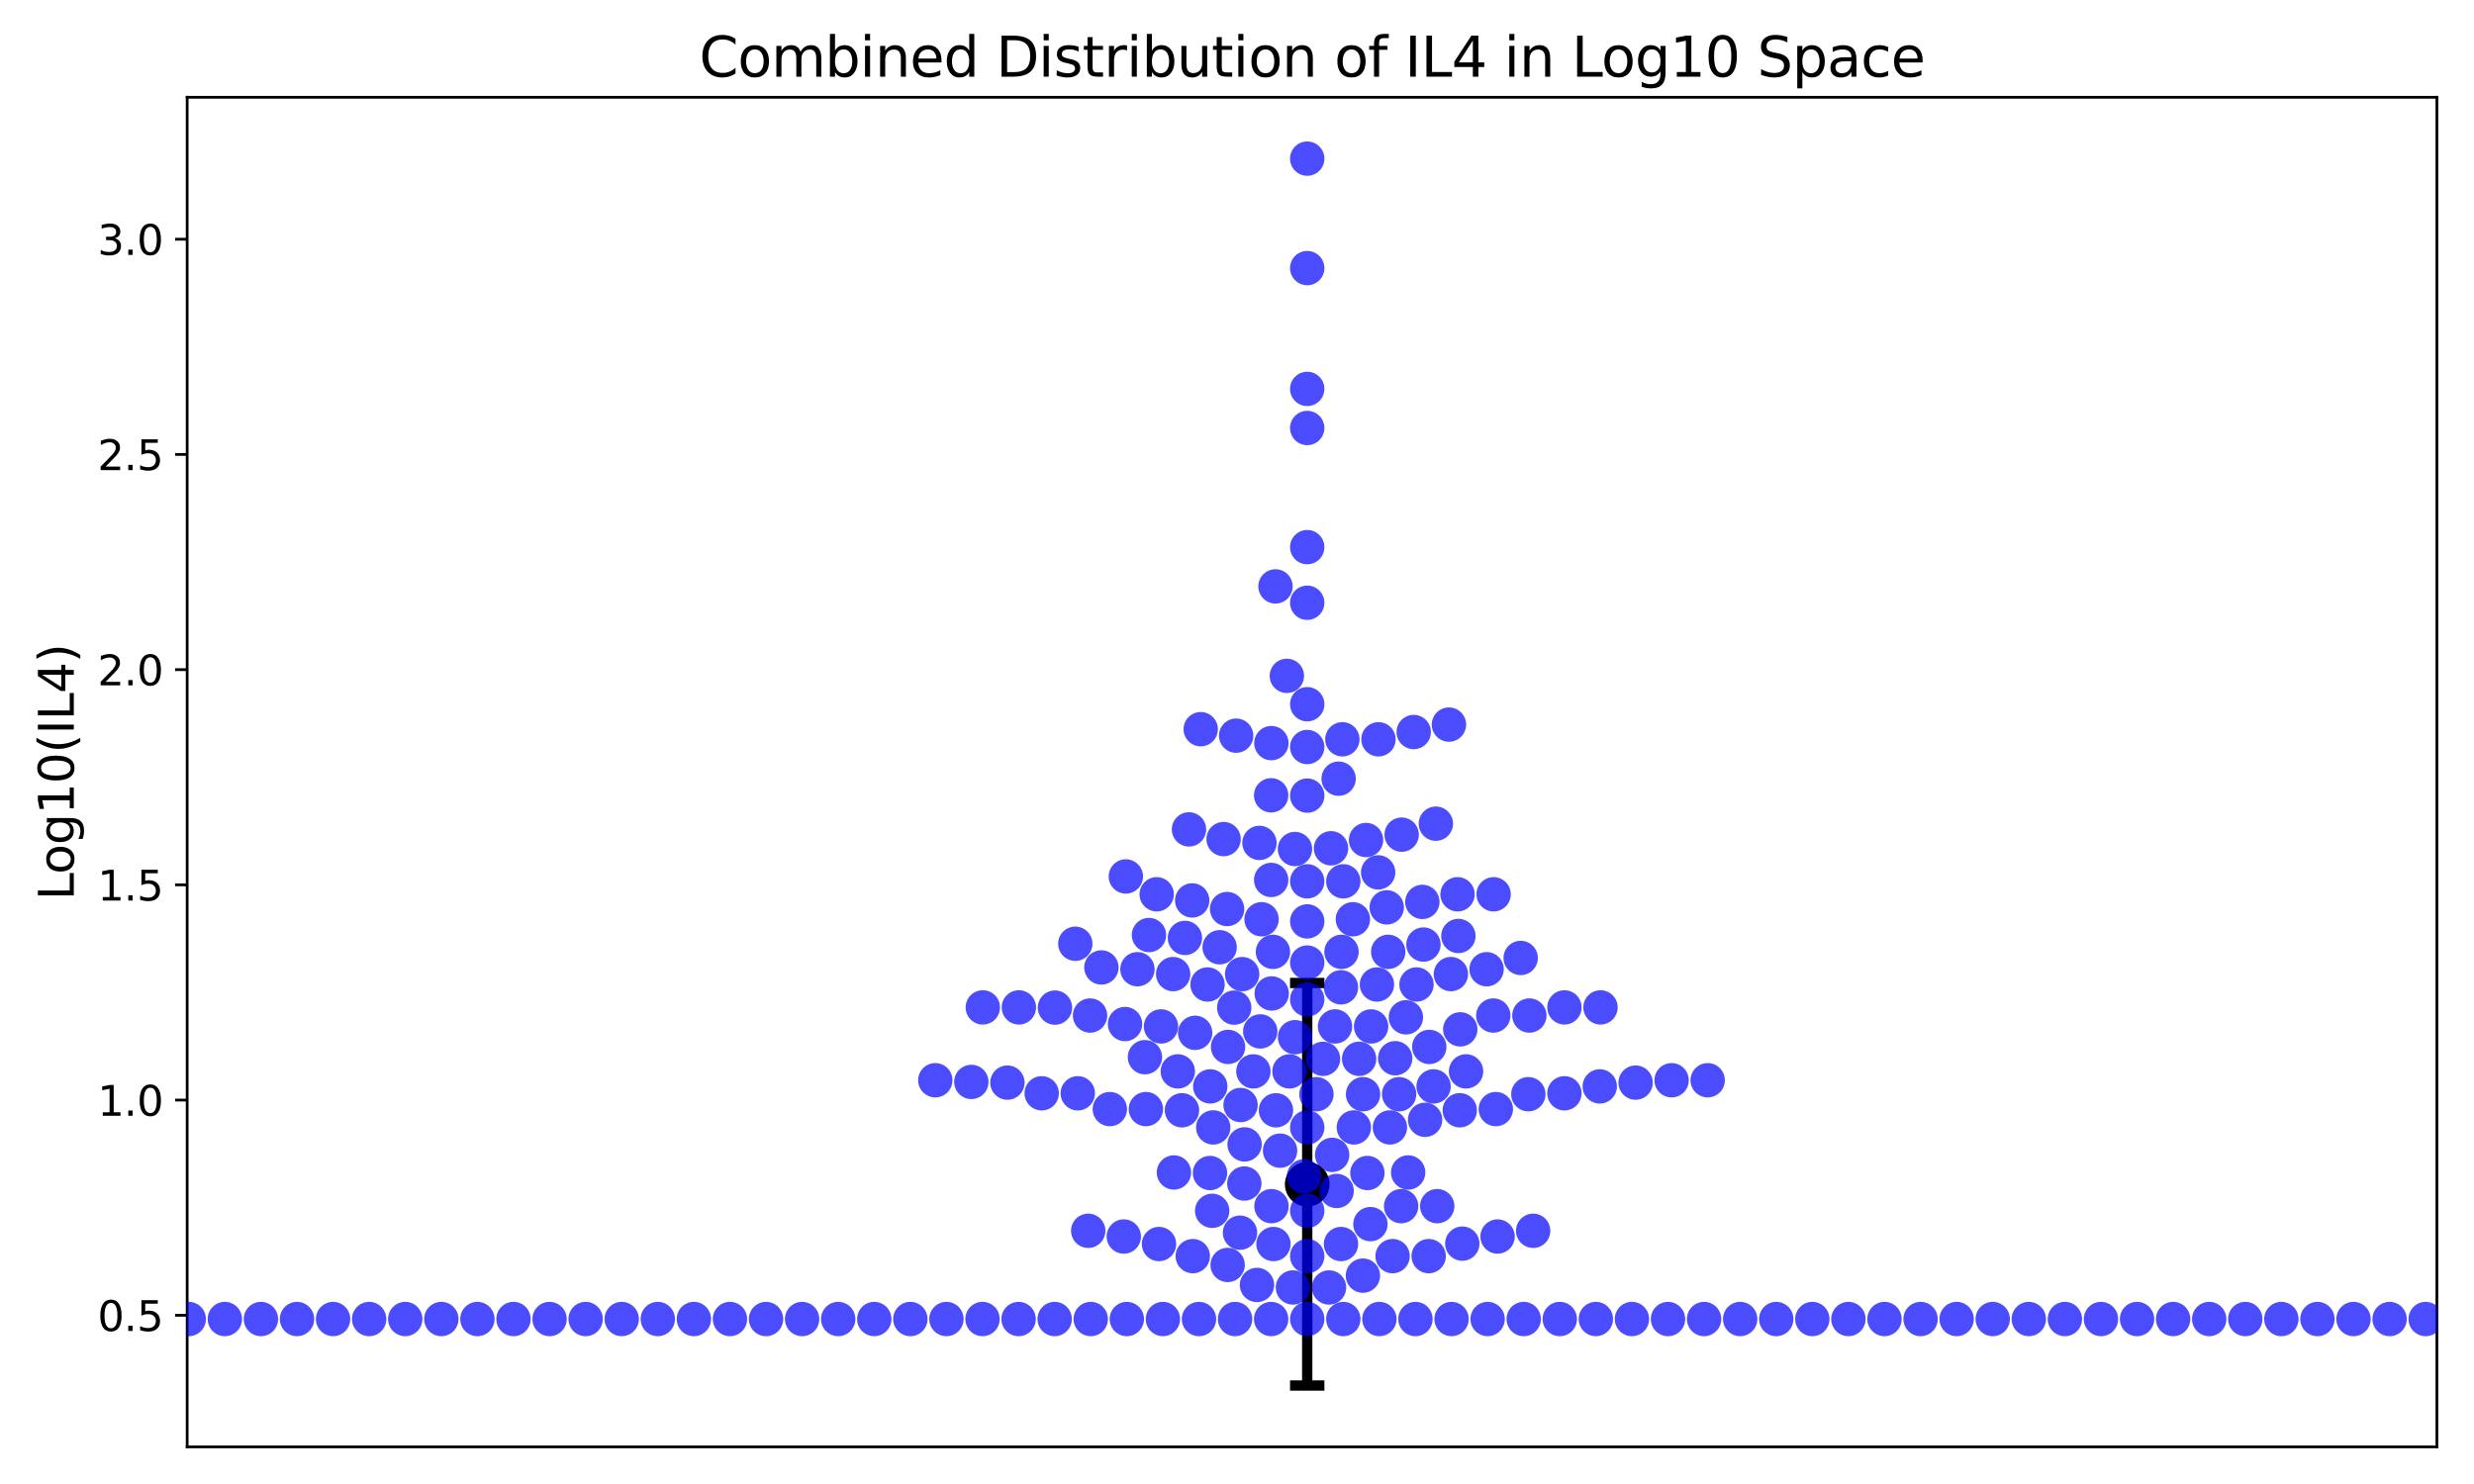 <?xml version="1.0" encoding="utf-8" standalone="no"?>
<!DOCTYPE svg PUBLIC "-//W3C//DTD SVG 1.1//EN"
  "http://www.w3.org/Graphics/SVG/1.1/DTD/svg11.dtd">
<svg xmlns:xlink="http://www.w3.org/1999/xlink" width="720pt" height="432pt" viewBox="0 0 720 432" xmlns="http://www.w3.org/2000/svg" version="1.1">
 <defs>
  <style type="text/css">*{stroke-linejoin: round; stroke-linecap: butt}</style>
 </defs>
 <g id="figure_1">
  <g id="patch_1">
   <path d="M 0 432 
L 720 432 
L 720 0 
L 0 0 
z
" style="fill: #ffffff"/>
  </g>
  <g id="axes_1">
   <g id="patch_2">
    <path d="M 54.47 421.2 
L 709.2 421.2 
L 709.2 28.32 
L 54.47 28.32 
z
" style="fill: #ffffff"/>
   </g>
   <g id="matplotlib.axis_1"/>
   <g id="matplotlib.axis_2">
    <g id="ytick_1">
     <g id="line2d_1">
      <defs>
       <path id="mce3a6776b5" d="M 0 0 
L -3.5 0 
" style="stroke: #000000; stroke-width: 0.8"/>
      </defs>
      <g>
       <use xlink:href="#mce3a6776b5" x="54.47" y="382.893" style="stroke: #000000; stroke-width: 0.8"/>
      </g>
     </g>
     <g id="text_1">
      <!-- 0.5 -->
      <g transform="translate(28.386 387.452) scale(0.12 -0.12)">
       <defs>
        <path id="DejaVuSans-30" d="M 2034 4250 
Q 1547 4250 1301 3770 
Q 1056 3291 1056 2328 
Q 1056 1369 1301 889 
Q 1547 409 2034 409 
Q 2525 409 2770 889 
Q 3016 1369 3016 2328 
Q 3016 3291 2770 3770 
Q 2525 4250 2034 4250 
z
M 2034 4750 
Q 2819 4750 3233 4129 
Q 3647 3509 3647 2328 
Q 3647 1150 3233 529 
Q 2819 -91 2034 -91 
Q 1250 -91 836 529 
Q 422 1150 422 2328 
Q 422 3509 836 4129 
Q 1250 4750 2034 4750 
z
" transform="scale(0.016)"/>
        <path id="DejaVuSans-2e" d="M 684 794 
L 1344 794 
L 1344 0 
L 684 0 
L 684 794 
z
" transform="scale(0.016)"/>
        <path id="DejaVuSans-35" d="M 691 4666 
L 3169 4666 
L 3169 4134 
L 1269 4134 
L 1269 2991 
Q 1406 3038 1543 3061 
Q 1681 3084 1819 3084 
Q 2600 3084 3056 2656 
Q 3513 2228 3513 1497 
Q 3513 744 3044 326 
Q 2575 -91 1722 -91 
Q 1428 -91 1123 -41 
Q 819 9 494 109 
L 494 744 
Q 775 591 1075 516 
Q 1375 441 1709 441 
Q 2250 441 2565 725 
Q 2881 1009 2881 1497 
Q 2881 1984 2565 2268 
Q 2250 2553 1709 2553 
Q 1456 2553 1204 2497 
Q 953 2441 691 2322 
L 691 4666 
z
" transform="scale(0.016)"/>
       </defs>
       <use xlink:href="#DejaVuSans-30"/>
       <use xlink:href="#DejaVuSans-2e" x="63.623"/>
       <use xlink:href="#DejaVuSans-35" x="95.41"/>
      </g>
     </g>
    </g>
    <g id="ytick_2">
     <g id="line2d_2">
      <g>
       <use xlink:href="#mce3a6776b5" x="54.47" y="320.242" style="stroke: #000000; stroke-width: 0.8"/>
      </g>
     </g>
     <g id="text_2">
      <!-- 1.0 -->
      <g transform="translate(28.386 324.801) scale(0.12 -0.12)">
       <defs>
        <path id="DejaVuSans-31" d="M 794 531 
L 1825 531 
L 1825 4091 
L 703 3866 
L 703 4441 
L 1819 4666 
L 2450 4666 
L 2450 531 
L 3481 531 
L 3481 0 
L 794 0 
L 794 531 
z
" transform="scale(0.016)"/>
       </defs>
       <use xlink:href="#DejaVuSans-31"/>
       <use xlink:href="#DejaVuSans-2e" x="63.623"/>
       <use xlink:href="#DejaVuSans-30" x="95.41"/>
      </g>
     </g>
    </g>
    <g id="ytick_3">
     <g id="line2d_3">
      <g>
       <use xlink:href="#mce3a6776b5" x="54.47" y="257.592" style="stroke: #000000; stroke-width: 0.8"/>
      </g>
     </g>
     <g id="text_3">
      <!-- 1.5 -->
      <g transform="translate(28.386 262.151) scale(0.12 -0.12)">
       <use xlink:href="#DejaVuSans-31"/>
       <use xlink:href="#DejaVuSans-2e" x="63.623"/>
       <use xlink:href="#DejaVuSans-35" x="95.41"/>
      </g>
     </g>
    </g>
    <g id="ytick_4">
     <g id="line2d_4">
      <g>
       <use xlink:href="#mce3a6776b5" x="54.47" y="194.941" style="stroke: #000000; stroke-width: 0.8"/>
      </g>
     </g>
     <g id="text_4">
      <!-- 2.0 -->
      <g transform="translate(28.386 199.5) scale(0.12 -0.12)">
       <defs>
        <path id="DejaVuSans-32" d="M 1228 531 
L 3431 531 
L 3431 0 
L 469 0 
L 469 531 
Q 828 903 1448 1529 
Q 2069 2156 2228 2338 
Q 2531 2678 2651 2914 
Q 2772 3150 2772 3378 
Q 2772 3750 2511 3984 
Q 2250 4219 1831 4219 
Q 1534 4219 1204 4116 
Q 875 4013 500 3803 
L 500 4441 
Q 881 4594 1212 4672 
Q 1544 4750 1819 4750 
Q 2544 4750 2975 4387 
Q 3406 4025 3406 3419 
Q 3406 3131 3298 2873 
Q 3191 2616 2906 2266 
Q 2828 2175 2409 1742 
Q 1991 1309 1228 531 
z
" transform="scale(0.016)"/>
       </defs>
       <use xlink:href="#DejaVuSans-32"/>
       <use xlink:href="#DejaVuSans-2e" x="63.623"/>
       <use xlink:href="#DejaVuSans-30" x="95.41"/>
      </g>
     </g>
    </g>
    <g id="ytick_5">
     <g id="line2d_5">
      <g>
       <use xlink:href="#mce3a6776b5" x="54.47" y="132.29" style="stroke: #000000; stroke-width: 0.8"/>
      </g>
     </g>
     <g id="text_5">
      <!-- 2.5 -->
      <g transform="translate(28.386 136.849) scale(0.12 -0.12)">
       <use xlink:href="#DejaVuSans-32"/>
       <use xlink:href="#DejaVuSans-2e" x="63.623"/>
       <use xlink:href="#DejaVuSans-35" x="95.41"/>
      </g>
     </g>
    </g>
    <g id="ytick_6">
     <g id="line2d_6">
      <g>
       <use xlink:href="#mce3a6776b5" x="54.47" y="69.639" style="stroke: #000000; stroke-width: 0.8"/>
      </g>
     </g>
     <g id="text_6">
      <!-- 3.0 -->
      <g transform="translate(28.386 74.199) scale(0.12 -0.12)">
       <defs>
        <path id="DejaVuSans-33" d="M 2597 2516 
Q 3050 2419 3304 2112 
Q 3559 1806 3559 1356 
Q 3559 666 3084 287 
Q 2609 -91 1734 -91 
Q 1441 -91 1130 -33 
Q 819 25 488 141 
L 488 750 
Q 750 597 1062 519 
Q 1375 441 1716 441 
Q 2309 441 2620 675 
Q 2931 909 2931 1356 
Q 2931 1769 2642 2001 
Q 2353 2234 1838 2234 
L 1294 2234 
L 1294 2753 
L 1863 2753 
Q 2328 2753 2575 2939 
Q 2822 3125 2822 3475 
Q 2822 3834 2567 4026 
Q 2313 4219 1838 4219 
Q 1578 4219 1281 4162 
Q 984 4106 628 3988 
L 628 4550 
Q 988 4650 1302 4700 
Q 1616 4750 1894 4750 
Q 2613 4750 3031 4423 
Q 3450 4097 3450 3541 
Q 3450 3153 3228 2886 
Q 3006 2619 2597 2516 
z
" transform="scale(0.016)"/>
       </defs>
       <use xlink:href="#DejaVuSans-33"/>
       <use xlink:href="#DejaVuSans-2e" x="63.623"/>
       <use xlink:href="#DejaVuSans-30" x="95.41"/>
      </g>
     </g>
    </g>
    <g id="text_7">
     <!-- Log10(IL4) -->
     <g transform="translate(21.475 262.054) rotate(-90) scale(0.14 -0.14)">
      <defs>
       <path id="DejaVuSans-4c" d="M 628 4666 
L 1259 4666 
L 1259 531 
L 3531 531 
L 3531 0 
L 628 0 
L 628 4666 
z
" transform="scale(0.016)"/>
       <path id="DejaVuSans-6f" d="M 1959 3097 
Q 1497 3097 1228 2736 
Q 959 2375 959 1747 
Q 959 1119 1226 758 
Q 1494 397 1959 397 
Q 2419 397 2687 759 
Q 2956 1122 2956 1747 
Q 2956 2369 2687 2733 
Q 2419 3097 1959 3097 
z
M 1959 3584 
Q 2709 3584 3137 3096 
Q 3566 2609 3566 1747 
Q 3566 888 3137 398 
Q 2709 -91 1959 -91 
Q 1206 -91 779 398 
Q 353 888 353 1747 
Q 353 2609 779 3096 
Q 1206 3584 1959 3584 
z
" transform="scale(0.016)"/>
       <path id="DejaVuSans-67" d="M 2906 1791 
Q 2906 2416 2648 2759 
Q 2391 3103 1925 3103 
Q 1463 3103 1205 2759 
Q 947 2416 947 1791 
Q 947 1169 1205 825 
Q 1463 481 1925 481 
Q 2391 481 2648 825 
Q 2906 1169 2906 1791 
z
M 3481 434 
Q 3481 -459 3084 -895 
Q 2688 -1331 1869 -1331 
Q 1566 -1331 1297 -1286 
Q 1028 -1241 775 -1147 
L 775 -588 
Q 1028 -725 1275 -790 
Q 1522 -856 1778 -856 
Q 2344 -856 2625 -561 
Q 2906 -266 2906 331 
L 2906 616 
Q 2728 306 2450 153 
Q 2172 0 1784 0 
Q 1141 0 747 490 
Q 353 981 353 1791 
Q 353 2603 747 3093 
Q 1141 3584 1784 3584 
Q 2172 3584 2450 3431 
Q 2728 3278 2906 2969 
L 2906 3500 
L 3481 3500 
L 3481 434 
z
" transform="scale(0.016)"/>
       <path id="DejaVuSans-28" d="M 1984 4856 
Q 1566 4138 1362 3434 
Q 1159 2731 1159 2009 
Q 1159 1288 1364 580 
Q 1569 -128 1984 -844 
L 1484 -844 
Q 1016 -109 783 600 
Q 550 1309 550 2009 
Q 550 2706 781 3412 
Q 1013 4119 1484 4856 
L 1984 4856 
z
" transform="scale(0.016)"/>
       <path id="DejaVuSans-49" d="M 628 4666 
L 1259 4666 
L 1259 0 
L 628 0 
L 628 4666 
z
" transform="scale(0.016)"/>
       <path id="DejaVuSans-34" d="M 2419 4116 
L 825 1625 
L 2419 1625 
L 2419 4116 
z
M 2253 4666 
L 3047 4666 
L 3047 1625 
L 3713 1625 
L 3713 1100 
L 3047 1100 
L 3047 0 
L 2419 0 
L 2419 1100 
L 313 1100 
L 313 1709 
L 2253 4666 
z
" transform="scale(0.016)"/>
       <path id="DejaVuSans-29" d="M 513 4856 
L 1013 4856 
Q 1481 4119 1714 3412 
Q 1947 2706 1947 2009 
Q 1947 1309 1714 600 
Q 1481 -109 1013 -844 
L 513 -844 
Q 928 -128 1133 580 
Q 1338 1288 1338 2009 
Q 1338 2731 1133 3434 
Q 928 4138 513 4856 
z
" transform="scale(0.016)"/>
      </defs>
      <use xlink:href="#DejaVuSans-4c"/>
      <use xlink:href="#DejaVuSans-6f" x="53.963"/>
      <use xlink:href="#DejaVuSans-67" x="115.145"/>
      <use xlink:href="#DejaVuSans-31" x="178.621"/>
      <use xlink:href="#DejaVuSans-30" x="242.244"/>
      <use xlink:href="#DejaVuSans-28" x="305.867"/>
      <use xlink:href="#DejaVuSans-49" x="344.881"/>
      <use xlink:href="#DejaVuSans-4c" x="374.373"/>
      <use xlink:href="#DejaVuSans-34" x="430.086"/>
      <use xlink:href="#DejaVuSans-29" x="493.709"/>
     </g>
    </g>
   </g>
   <g id="LineCollection_1">
    <path d="M 380.436 403.342 
L 380.436 286.157 
" clip-path="url(#pe2ab693ac0)" style="fill: none; stroke: #000000; stroke-width: 3"/>
   </g>
   <g id="line2d_7">
    <defs>
     <path id="m0b499954c3" d="M 5 0 
L -5 -0 
" style="stroke: #000000; stroke-width: 3"/>
    </defs>
    <g clip-path="url(#pe2ab693ac0)">
     <use xlink:href="#m0b499954c3" x="380.436" y="403.342" style="stroke: #000000; stroke-width: 3"/>
    </g>
   </g>
   <g id="line2d_8">
    <g clip-path="url(#pe2ab693ac0)">
     <use xlink:href="#m0b499954c3" x="380.436" y="286.157" style="stroke: #000000; stroke-width: 3"/>
    </g>
   </g>
   <g id="line2d_9">
    <defs>
     <path id="m851fcf3c53" d="M 0 6 
C 1.591 6 3.117 5.368 4.243 4.243 
C 5.368 3.117 6 1.591 6 0 
C 6 -1.591 5.368 -3.117 4.243 -4.243 
C 3.117 -5.368 1.591 -6 0 -6 
C -1.591 -6 -3.117 -5.368 -4.243 -4.243 
C -5.368 -3.117 -6 -1.591 -6 0 
C -6 1.591 -5.368 3.117 -4.243 4.243 
C -3.117 5.368 -1.591 6 0 6 
z
" style="stroke: #000000"/>
    </defs>
    <g clip-path="url(#pe2ab693ac0)">
     <use xlink:href="#m851fcf3c53" x="380.436" y="344.75" style="stroke: #000000"/>
    </g>
   </g>
   <g id="patch_3">
    <path d="M 54.47 421.2 
L 54.47 28.32 
" style="fill: none; stroke: #000000; stroke-width: 0.8; stroke-linejoin: miter; stroke-linecap: square"/>
   </g>
   <g id="patch_4">
    <path d="M 709.2 421.2 
L 709.2 28.32 
" style="fill: none; stroke: #000000; stroke-width: 0.8; stroke-linejoin: miter; stroke-linecap: square"/>
   </g>
   <g id="patch_5">
    <path d="M 54.47 421.2 
L 709.2 421.2 
" style="fill: none; stroke: #000000; stroke-width: 0.8; stroke-linejoin: miter; stroke-linecap: square"/>
   </g>
   <g id="patch_6">
    <path d="M 54.47 28.32 
L 709.2 28.32 
" style="fill: none; stroke: #000000; stroke-width: 0.8; stroke-linejoin: miter; stroke-linecap: square"/>
   </g>
   <g id="PathCollection_1">
    <defs>
     <path id="md3f6f86bf6" d="M 0 5 
C 1.326 5 2.598 4.473 3.536 3.536 
C 4.473 2.598 5 1.326 5 0 
C 5 -1.326 4.473 -2.598 3.536 -3.536 
C 2.598 -4.473 1.326 -5 0 -5 
C -1.326 -5 -2.598 -4.473 -3.536 -3.536 
C -4.473 -2.598 -5 -1.326 -5 0 
C -5 1.326 -4.473 2.598 -3.536 3.536 
C -2.598 4.473 -1.326 5 0 5 
z
"/>
    </defs>
    <g clip-path="url(#pe2ab693ac0)">
     <use xlink:href="#md3f6f86bf6" x="380.436" y="383.975" style="fill: #0000ff; fill-opacity: 0.7"/>
     <use xlink:href="#md3f6f86bf6" x="-1" y="383.975" style="fill: #0000ff; fill-opacity: 0.7"/>
     <use xlink:href="#md3f6f86bf6" x="-1" y="383.975" style="fill: #0000ff; fill-opacity: 0.7"/>
     <use xlink:href="#md3f6f86bf6" x="921.484" y="383.975" style="fill: #0000ff; fill-opacity: 0.7"/>
     <use xlink:href="#md3f6f86bf6" x="921.484" y="383.975" style="fill: #0000ff; fill-opacity: 0.7"/>
     <use xlink:href="#md3f6f86bf6" x="921.484" y="383.975" style="fill: #0000ff; fill-opacity: 0.7"/>
     <use xlink:href="#md3f6f86bf6" x="-1" y="383.975" style="fill: #0000ff; fill-opacity: 0.7"/>
     <use xlink:href="#md3f6f86bf6" x="-1" y="383.975" style="fill: #0000ff; fill-opacity: 0.7"/>
     <use xlink:href="#md3f6f86bf6" x="921.484" y="383.975" style="fill: #0000ff; fill-opacity: 0.7"/>
     <use xlink:href="#md3f6f86bf6" x="-1" y="383.975" style="fill: #0000ff; fill-opacity: 0.7"/>
     <use xlink:href="#md3f6f86bf6" x="-1" y="383.975" style="fill: #0000ff; fill-opacity: 0.7"/>
     <use xlink:href="#md3f6f86bf6" x="921.484" y="383.975" style="fill: #0000ff; fill-opacity: 0.7"/>
     <use xlink:href="#md3f6f86bf6" x="-1" y="383.975" style="fill: #0000ff; fill-opacity: 0.7"/>
     <use xlink:href="#md3f6f86bf6" x="-1" y="383.975" style="fill: #0000ff; fill-opacity: 0.7"/>
     <use xlink:href="#md3f6f86bf6" x="921.484" y="383.975" style="fill: #0000ff; fill-opacity: 0.7"/>
     <use xlink:href="#md3f6f86bf6" x="-1" y="383.975" style="fill: #0000ff; fill-opacity: 0.7"/>
     <use xlink:href="#md3f6f86bf6" x="-1" y="383.975" style="fill: #0000ff; fill-opacity: 0.7"/>
     <use xlink:href="#md3f6f86bf6" x="921.484" y="383.975" style="fill: #0000ff; fill-opacity: 0.7"/>
     <use xlink:href="#md3f6f86bf6" x="320.537" y="281.632" style="fill: #0000ff; fill-opacity: 0.7"/>
     <use xlink:href="#md3f6f86bf6" x="-1" y="350.025" style="fill: #0000ff; fill-opacity: 0.7"/>
     <use xlink:href="#md3f6f86bf6" x="-1" y="383.975" style="fill: #0000ff; fill-opacity: 0.7"/>
     <use xlink:href="#md3f6f86bf6" x="921.484" y="383.975" style="fill: #0000ff; fill-opacity: 0.7"/>
     <use xlink:href="#md3f6f86bf6" x="-1" y="383.975" style="fill: #0000ff; fill-opacity: 0.7"/>
     <use xlink:href="#md3f6f86bf6" x="-1" y="383.975" style="fill: #0000ff; fill-opacity: 0.7"/>
     <use xlink:href="#md3f6f86bf6" x="921.484" y="383.975" style="fill: #0000ff; fill-opacity: 0.7"/>
     <use xlink:href="#md3f6f86bf6" x="406.039" y="308.056" style="fill: #0000ff; fill-opacity: 0.7"/>
     <use xlink:href="#md3f6f86bf6" x="-1" y="362.591" style="fill: #0000ff; fill-opacity: 0.7"/>
     <use xlink:href="#md3f6f86bf6" x="-1" y="383.975" style="fill: #0000ff; fill-opacity: 0.7"/>
     <use xlink:href="#md3f6f86bf6" x="921.484" y="383.975" style="fill: #0000ff; fill-opacity: 0.7"/>
     <use xlink:href="#md3f6f86bf6" x="-1" y="383.975" style="fill: #0000ff; fill-opacity: 0.7"/>
     <use xlink:href="#md3f6f86bf6" x="-1" y="383.975" style="fill: #0000ff; fill-opacity: 0.7"/>
     <use xlink:href="#md3f6f86bf6" x="921.484" y="383.975" style="fill: #0000ff; fill-opacity: 0.7"/>
     <use xlink:href="#md3f6f86bf6" x="-1" y="383.975" style="fill: #0000ff; fill-opacity: 0.7"/>
     <use xlink:href="#md3f6f86bf6" x="-1" y="383.975" style="fill: #0000ff; fill-opacity: 0.7"/>
     <use xlink:href="#md3f6f86bf6" x="921.484" y="383.975" style="fill: #0000ff; fill-opacity: 0.7"/>
     <use xlink:href="#md3f6f86bf6" x="921.484" y="383.975" style="fill: #0000ff; fill-opacity: 0.7"/>
     <use xlink:href="#md3f6f86bf6" x="921.484" y="383.975" style="fill: #0000ff; fill-opacity: 0.7"/>
     <use xlink:href="#md3f6f86bf6" x="921.484" y="383.975" style="fill: #0000ff; fill-opacity: 0.7"/>
     <use xlink:href="#md3f6f86bf6" x="-1" y="383.975" style="fill: #0000ff; fill-opacity: 0.7"/>
     <use xlink:href="#md3f6f86bf6" x="-1" y="383.975" style="fill: #0000ff; fill-opacity: 0.7"/>
     <use xlink:href="#md3f6f86bf6" x="921.484" y="383.975" style="fill: #0000ff; fill-opacity: 0.7"/>
     <use xlink:href="#md3f6f86bf6" x="921.484" y="383.975" style="fill: #0000ff; fill-opacity: 0.7"/>
     <use xlink:href="#md3f6f86bf6" x="-1" y="383.975" style="fill: #0000ff; fill-opacity: 0.7"/>
     <use xlink:href="#md3f6f86bf6" x="-1" y="383.975" style="fill: #0000ff; fill-opacity: 0.7"/>
     <use xlink:href="#md3f6f86bf6" x="921.484" y="383.975" style="fill: #0000ff; fill-opacity: 0.7"/>
     <use xlink:href="#md3f6f86bf6" x="-1" y="383.975" style="fill: #0000ff; fill-opacity: 0.7"/>
     <use xlink:href="#md3f6f86bf6" x="-1" y="383.975" style="fill: #0000ff; fill-opacity: 0.7"/>
     <use xlink:href="#md3f6f86bf6" x="921.484" y="383.975" style="fill: #0000ff; fill-opacity: 0.7"/>
     <use xlink:href="#md3f6f86bf6" x="921.484" y="383.975" style="fill: #0000ff; fill-opacity: 0.7"/>
     <use xlink:href="#md3f6f86bf6" x="-1" y="383.975" style="fill: #0000ff; fill-opacity: 0.7"/>
     <use xlink:href="#md3f6f86bf6" x="-1" y="383.975" style="fill: #0000ff; fill-opacity: 0.7"/>
     <use xlink:href="#md3f6f86bf6" x="921.484" y="383.975" style="fill: #0000ff; fill-opacity: 0.7"/>
     <use xlink:href="#md3f6f86bf6" x="-1" y="383.975" style="fill: #0000ff; fill-opacity: 0.7"/>
     <use xlink:href="#md3f6f86bf6" x="-1" y="383.975" style="fill: #0000ff; fill-opacity: 0.7"/>
     <use xlink:href="#md3f6f86bf6" x="921.484" y="383.975" style="fill: #0000ff; fill-opacity: 0.7"/>
     <use xlink:href="#md3f6f86bf6" x="-1" y="383.975" style="fill: #0000ff; fill-opacity: 0.7"/>
     <use xlink:href="#md3f6f86bf6" x="-1" y="383.975" style="fill: #0000ff; fill-opacity: 0.7"/>
     <use xlink:href="#md3f6f86bf6" x="921.484" y="383.975" style="fill: #0000ff; fill-opacity: 0.7"/>
     <use xlink:href="#md3f6f86bf6" x="-1" y="383.975" style="fill: #0000ff; fill-opacity: 0.7"/>
     <use xlink:href="#md3f6f86bf6" x="-1" y="383.975" style="fill: #0000ff; fill-opacity: 0.7"/>
     <use xlink:href="#md3f6f86bf6" x="921.484" y="383.975" style="fill: #0000ff; fill-opacity: 0.7"/>
     <use xlink:href="#md3f6f86bf6" x="-1" y="383.975" style="fill: #0000ff; fill-opacity: 0.7"/>
     <use xlink:href="#md3f6f86bf6" x="-1" y="383.975" style="fill: #0000ff; fill-opacity: 0.7"/>
     <use xlink:href="#md3f6f86bf6" x="921.484" y="383.975" style="fill: #0000ff; fill-opacity: 0.7"/>
     <use xlink:href="#md3f6f86bf6" x="921.484" y="383.975" style="fill: #0000ff; fill-opacity: 0.7"/>
     <use xlink:href="#md3f6f86bf6" x="921.484" y="383.975" style="fill: #0000ff; fill-opacity: 0.7"/>
     <use xlink:href="#md3f6f86bf6" x="-1" y="383.975" style="fill: #0000ff; fill-opacity: 0.7"/>
     <use xlink:href="#md3f6f86bf6" x="-1" y="383.975" style="fill: #0000ff; fill-opacity: 0.7"/>
     <use xlink:href="#md3f6f86bf6" x="921.484" y="383.975" style="fill: #0000ff; fill-opacity: 0.7"/>
     <use xlink:href="#md3f6f86bf6" x="380.436" y="175.466" style="fill: #0000ff; fill-opacity: 0.7"/>
     <use xlink:href="#md3f6f86bf6" x="921.484" y="383.975" style="fill: #0000ff; fill-opacity: 0.7"/>
     <use xlink:href="#md3f6f86bf6" x="-1" y="383.975" style="fill: #0000ff; fill-opacity: 0.7"/>
     <use xlink:href="#md3f6f86bf6" x="-1" y="383.975" style="fill: #0000ff; fill-opacity: 0.7"/>
     <use xlink:href="#md3f6f86bf6" x="921.484" y="383.975" style="fill: #0000ff; fill-opacity: 0.7"/>
     <use xlink:href="#md3f6f86bf6" x="-1" y="383.975" style="fill: #0000ff; fill-opacity: 0.7"/>
     <use xlink:href="#md3f6f86bf6" x="-1" y="383.975" style="fill: #0000ff; fill-opacity: 0.7"/>
     <use xlink:href="#md3f6f86bf6" x="921.484" y="383.975" style="fill: #0000ff; fill-opacity: 0.7"/>
     <use xlink:href="#md3f6f86bf6" x="-1" y="383.975" style="fill: #0000ff; fill-opacity: 0.7"/>
     <use xlink:href="#md3f6f86bf6" x="-1" y="383.975" style="fill: #0000ff; fill-opacity: 0.7"/>
     <use xlink:href="#md3f6f86bf6" x="921.484" y="383.975" style="fill: #0000ff; fill-opacity: 0.7"/>
     <use xlink:href="#md3f6f86bf6" x="-1" y="383.975" style="fill: #0000ff; fill-opacity: 0.7"/>
     <use xlink:href="#md3f6f86bf6" x="-1" y="383.975" style="fill: #0000ff; fill-opacity: 0.7"/>
     <use xlink:href="#md3f6f86bf6" x="921.484" y="383.975" style="fill: #0000ff; fill-opacity: 0.7"/>
     <use xlink:href="#md3f6f86bf6" x="-1" y="383.975" style="fill: #0000ff; fill-opacity: 0.7"/>
     <use xlink:href="#md3f6f86bf6" x="-1" y="383.975" style="fill: #0000ff; fill-opacity: 0.7"/>
     <use xlink:href="#md3f6f86bf6" x="921.484" y="383.975" style="fill: #0000ff; fill-opacity: 0.7"/>
     <use xlink:href="#md3f6f86bf6" x="-1" y="383.975" style="fill: #0000ff; fill-opacity: 0.7"/>
     <use xlink:href="#md3f6f86bf6" x="-1" y="383.975" style="fill: #0000ff; fill-opacity: 0.7"/>
     <use xlink:href="#md3f6f86bf6" x="921.484" y="383.975" style="fill: #0000ff; fill-opacity: 0.7"/>
     <use xlink:href="#md3f6f86bf6" x="921.484" y="383.975" style="fill: #0000ff; fill-opacity: 0.7"/>
     <use xlink:href="#md3f6f86bf6" x="921.484" y="383.975" style="fill: #0000ff; fill-opacity: 0.7"/>
     <use xlink:href="#md3f6f86bf6" x="-1" y="383.975" style="fill: #0000ff; fill-opacity: 0.7"/>
     <use xlink:href="#md3f6f86bf6" x="-1" y="383.975" style="fill: #0000ff; fill-opacity: 0.7"/>
     <use xlink:href="#md3f6f86bf6" x="921.484" y="383.975" style="fill: #0000ff; fill-opacity: 0.7"/>
     <use xlink:href="#md3f6f86bf6" x="-1" y="383.975" style="fill: #0000ff; fill-opacity: 0.7"/>
     <use xlink:href="#md3f6f86bf6" x="-1" y="383.975" style="fill: #0000ff; fill-opacity: 0.7"/>
     <use xlink:href="#md3f6f86bf6" x="921.484" y="383.975" style="fill: #0000ff; fill-opacity: 0.7"/>
     <use xlink:href="#md3f6f86bf6" x="-1" y="383.975" style="fill: #0000ff; fill-opacity: 0.7"/>
     <use xlink:href="#md3f6f86bf6" x="-1" y="383.975" style="fill: #0000ff; fill-opacity: 0.7"/>
     <use xlink:href="#md3f6f86bf6" x="921.484" y="383.975" style="fill: #0000ff; fill-opacity: 0.7"/>
     <use xlink:href="#md3f6f86bf6" x="921.484" y="383.975" style="fill: #0000ff; fill-opacity: 0.7"/>
     <use xlink:href="#md3f6f86bf6" x="-1" y="383.975" style="fill: #0000ff; fill-opacity: 0.7"/>
     <use xlink:href="#md3f6f86bf6" x="-1" y="383.975" style="fill: #0000ff; fill-opacity: 0.7"/>
     <use xlink:href="#md3f6f86bf6" x="921.484" y="383.975" style="fill: #0000ff; fill-opacity: 0.7"/>
     <use xlink:href="#md3f6f86bf6" x="921.484" y="383.975" style="fill: #0000ff; fill-opacity: 0.7"/>
     <use xlink:href="#md3f6f86bf6" x="-1" y="383.975" style="fill: #0000ff; fill-opacity: 0.7"/>
     <use xlink:href="#md3f6f86bf6" x="-1" y="383.975" style="fill: #0000ff; fill-opacity: 0.7"/>
     <use xlink:href="#md3f6f86bf6" x="921.484" y="383.975" style="fill: #0000ff; fill-opacity: 0.7"/>
     <use xlink:href="#md3f6f86bf6" x="921.484" y="383.975" style="fill: #0000ff; fill-opacity: 0.7"/>
     <use xlink:href="#md3f6f86bf6" x="282.685" y="314.957" style="fill: #0000ff; fill-opacity: 0.7"/>
     <use xlink:href="#md3f6f86bf6" x="921.484" y="383.975" style="fill: #0000ff; fill-opacity: 0.7"/>
     <use xlink:href="#md3f6f86bf6" x="-1" y="383.975" style="fill: #0000ff; fill-opacity: 0.7"/>
     <use xlink:href="#md3f6f86bf6" x="-1" y="383.975" style="fill: #0000ff; fill-opacity: 0.7"/>
     <use xlink:href="#md3f6f86bf6" x="921.484" y="383.975" style="fill: #0000ff; fill-opacity: 0.7"/>
     <use xlink:href="#md3f6f86bf6" x="396.641" y="371.343" style="fill: #0000ff; fill-opacity: 0.7"/>
     <use xlink:href="#md3f6f86bf6" x="921.484" y="383.975" style="fill: #0000ff; fill-opacity: 0.7"/>
     <use xlink:href="#md3f6f86bf6" x="-1" y="383.975" style="fill: #0000ff; fill-opacity: 0.7"/>
     <use xlink:href="#md3f6f86bf6" x="-1" y="383.975" style="fill: #0000ff; fill-opacity: 0.7"/>
     <use xlink:href="#md3f6f86bf6" x="921.484" y="383.975" style="fill: #0000ff; fill-opacity: 0.7"/>
     <use xlink:href="#md3f6f86bf6" x="-1" y="383.975" style="fill: #0000ff; fill-opacity: 0.7"/>
     <use xlink:href="#md3f6f86bf6" x="-1" y="383.975" style="fill: #0000ff; fill-opacity: 0.7"/>
     <use xlink:href="#md3f6f86bf6" x="915.936" y="383.975" style="fill: #0000ff; fill-opacity: 0.7"/>
     <use xlink:href="#md3f6f86bf6" x="233.436" y="383.975" style="fill: #0000ff; fill-opacity: 0.7"/>
     <use xlink:href="#md3f6f86bf6" x="527.436" y="383.975" style="fill: #0000ff; fill-opacity: 0.7"/>
     <use xlink:href="#md3f6f86bf6" x="222.936" y="383.975" style="fill: #0000ff; fill-opacity: 0.7"/>
     <use xlink:href="#md3f6f86bf6" x="537.936" y="383.975" style="fill: #0000ff; fill-opacity: 0.7"/>
     <use xlink:href="#md3f6f86bf6" x="212.436" y="383.975" style="fill: #0000ff; fill-opacity: 0.7"/>
     <use xlink:href="#md3f6f86bf6" x="548.436" y="383.975" style="fill: #0000ff; fill-opacity: 0.7"/>
     <use xlink:href="#md3f6f86bf6" x="201.936" y="383.975" style="fill: #0000ff; fill-opacity: 0.7"/>
     <use xlink:href="#md3f6f86bf6" x="558.936" y="383.975" style="fill: #0000ff; fill-opacity: 0.7"/>
     <use xlink:href="#md3f6f86bf6" x="191.436" y="383.975" style="fill: #0000ff; fill-opacity: 0.7"/>
     <use xlink:href="#md3f6f86bf6" x="569.436" y="383.975" style="fill: #0000ff; fill-opacity: 0.7"/>
     <use xlink:href="#md3f6f86bf6" x="579.936" y="383.975" style="fill: #0000ff; fill-opacity: 0.7"/>
     <use xlink:href="#md3f6f86bf6" x="117.936" y="383.975" style="fill: #0000ff; fill-opacity: 0.7"/>
     <use xlink:href="#md3f6f86bf6" x="170.436" y="383.975" style="fill: #0000ff; fill-opacity: 0.7"/>
     <use xlink:href="#md3f6f86bf6" x="590.436" y="383.975" style="fill: #0000ff; fill-opacity: 0.7"/>
     <use xlink:href="#md3f6f86bf6" x="159.936" y="383.975" style="fill: #0000ff; fill-opacity: 0.7"/>
     <use xlink:href="#md3f6f86bf6" x="600.936" y="383.975" style="fill: #0000ff; fill-opacity: 0.7"/>
     <use xlink:href="#md3f6f86bf6" x="149.436" y="383.975" style="fill: #0000ff; fill-opacity: 0.7"/>
     <use xlink:href="#md3f6f86bf6" x="611.436" y="383.975" style="fill: #0000ff; fill-opacity: 0.7"/>
     <use xlink:href="#md3f6f86bf6" x="138.936" y="383.975" style="fill: #0000ff; fill-opacity: 0.7"/>
     <use xlink:href="#md3f6f86bf6" x="621.936" y="383.975" style="fill: #0000ff; fill-opacity: 0.7"/>
     <use xlink:href="#md3f6f86bf6" x="128.436" y="383.975" style="fill: #0000ff; fill-opacity: 0.7"/>
     <use xlink:href="#md3f6f86bf6" x="632.436" y="383.975" style="fill: #0000ff; fill-opacity: 0.7"/>
     <use xlink:href="#md3f6f86bf6" x="516.936" y="383.975" style="fill: #0000ff; fill-opacity: 0.7"/>
     <use xlink:href="#md3f6f86bf6" x="180.936" y="383.975" style="fill: #0000ff; fill-opacity: 0.7"/>
     <use xlink:href="#md3f6f86bf6" x="243.936" y="383.975" style="fill: #0000ff; fill-opacity: 0.7"/>
     <use xlink:href="#md3f6f86bf6" x="317.436" y="383.975" style="fill: #0000ff; fill-opacity: 0.7"/>
     <use xlink:href="#md3f6f86bf6" x="369.936" y="383.975" style="fill: #0000ff; fill-opacity: 0.7"/>
     <use xlink:href="#md3f6f86bf6" x="390.936" y="383.975" style="fill: #0000ff; fill-opacity: 0.7"/>
     <use xlink:href="#md3f6f86bf6" x="359.436" y="383.975" style="fill: #0000ff; fill-opacity: 0.7"/>
     <use xlink:href="#md3f6f86bf6" x="401.436" y="383.975" style="fill: #0000ff; fill-opacity: 0.7"/>
     <use xlink:href="#md3f6f86bf6" x="348.936" y="383.975" style="fill: #0000ff; fill-opacity: 0.7"/>
     <use xlink:href="#md3f6f86bf6" x="411.936" y="383.975" style="fill: #0000ff; fill-opacity: 0.7"/>
     <use xlink:href="#md3f6f86bf6" x="338.436" y="383.975" style="fill: #0000ff; fill-opacity: 0.7"/>
     <use xlink:href="#md3f6f86bf6" x="422.436" y="383.975" style="fill: #0000ff; fill-opacity: 0.7"/>
     <use xlink:href="#md3f6f86bf6" x="327.936" y="383.975" style="fill: #0000ff; fill-opacity: 0.7"/>
     <use xlink:href="#md3f6f86bf6" x="432.936" y="383.975" style="fill: #0000ff; fill-opacity: 0.7"/>
     <use xlink:href="#md3f6f86bf6" x="443.436" y="383.975" style="fill: #0000ff; fill-opacity: 0.7"/>
     <use xlink:href="#md3f6f86bf6" x="254.436" y="383.975" style="fill: #0000ff; fill-opacity: 0.7"/>
     <use xlink:href="#md3f6f86bf6" x="306.936" y="383.975" style="fill: #0000ff; fill-opacity: 0.7"/>
     <use xlink:href="#md3f6f86bf6" x="453.936" y="383.975" style="fill: #0000ff; fill-opacity: 0.7"/>
     <use xlink:href="#md3f6f86bf6" x="296.436" y="383.975" style="fill: #0000ff; fill-opacity: 0.7"/>
     <use xlink:href="#md3f6f86bf6" x="464.436" y="383.975" style="fill: #0000ff; fill-opacity: 0.7"/>
     <use xlink:href="#md3f6f86bf6" x="285.936" y="383.975" style="fill: #0000ff; fill-opacity: 0.7"/>
     <use xlink:href="#md3f6f86bf6" x="474.936" y="383.975" style="fill: #0000ff; fill-opacity: 0.7"/>
     <use xlink:href="#md3f6f86bf6" x="275.436" y="383.975" style="fill: #0000ff; fill-opacity: 0.7"/>
     <use xlink:href="#md3f6f86bf6" x="485.436" y="383.975" style="fill: #0000ff; fill-opacity: 0.7"/>
     <use xlink:href="#md3f6f86bf6" x="411.429" y="213.098" style="fill: #0000ff; fill-opacity: 0.7"/>
     <use xlink:href="#md3f6f86bf6" x="264.936" y="383.975" style="fill: #0000ff; fill-opacity: 0.7"/>
     <use xlink:href="#md3f6f86bf6" x="413.943" y="262.548" style="fill: #0000ff; fill-opacity: 0.7"/>
     <use xlink:href="#md3f6f86bf6" x="333.21" y="307.752" style="fill: #0000ff; fill-opacity: 0.7"/>
     <use xlink:href="#md3f6f86bf6" x="495.936" y="383.975" style="fill: #0000ff; fill-opacity: 0.7"/>
     <use xlink:href="#md3f6f86bf6" x="506.436" y="383.975" style="fill: #0000ff; fill-opacity: 0.7"/>
     <use xlink:href="#md3f6f86bf6" x="642.936" y="383.975" style="fill: #0000ff; fill-opacity: 0.7"/>
     <use xlink:href="#md3f6f86bf6" x="380.436" y="280.206" style="fill: #0000ff; fill-opacity: 0.7"/>
     <use xlink:href="#md3f6f86bf6" x="107.436" y="383.975" style="fill: #0000ff; fill-opacity: 0.7"/>
     <use xlink:href="#md3f6f86bf6" x="334.379" y="272.195" style="fill: #0000ff; fill-opacity: 0.7"/>
     <use xlink:href="#md3f6f86bf6" x="398.823" y="356.353" style="fill: #0000ff; fill-opacity: 0.7"/>
     <use xlink:href="#md3f6f86bf6" x="386.784" y="374.79" style="fill: #0000ff; fill-opacity: 0.7"/>
     <use xlink:href="#md3f6f86bf6" x="414.742" y="325.976" style="fill: #0000ff; fill-opacity: 0.7"/>
     <use xlink:href="#md3f6f86bf6" x="653.436" y="383.975" style="fill: #0000ff; fill-opacity: 0.7"/>
     <use xlink:href="#md3f6f86bf6" x="-1" y="383.975" style="fill: #0000ff; fill-opacity: 0.7"/>
     <use xlink:href="#md3f6f86bf6" x="-1" y="382.156" style="fill: #0000ff; fill-opacity: 0.7"/>
     <use xlink:href="#md3f6f86bf6" x="425.565" y="362.028" style="fill: #0000ff; fill-opacity: 0.7"/>
     <use xlink:href="#md3f6f86bf6" x="800.436" y="383.975" style="fill: #0000ff; fill-opacity: 0.7"/>
     <use xlink:href="#md3f6f86bf6" x="-1" y="383.975" style="fill: #0000ff; fill-opacity: 0.7"/>
     <use xlink:href="#md3f6f86bf6" x="-1" y="383.975" style="fill: #0000ff; fill-opacity: 0.7"/>
     <use xlink:href="#md3f6f86bf6" x="810.936" y="383.975" style="fill: #0000ff; fill-opacity: 0.7"/>
     <use xlink:href="#md3f6f86bf6" x="-1" y="383.975" style="fill: #0000ff; fill-opacity: 0.7"/>
     <use xlink:href="#md3f6f86bf6" x="-1" y="383.975" style="fill: #0000ff; fill-opacity: 0.7"/>
     <use xlink:href="#md3f6f86bf6" x="821.436" y="383.975" style="fill: #0000ff; fill-opacity: 0.7"/>
     <use xlink:href="#md3f6f86bf6" x="-1" y="383.975" style="fill: #0000ff; fill-opacity: 0.7"/>
     <use xlink:href="#md3f6f86bf6" x="-1" y="383.975" style="fill: #0000ff; fill-opacity: 0.7"/>
     <use xlink:href="#md3f6f86bf6" x="831.936" y="383.975" style="fill: #0000ff; fill-opacity: 0.7"/>
     <use xlink:href="#md3f6f86bf6" x="366.763" y="300.248" style="fill: #0000ff; fill-opacity: 0.7"/>
     <use xlink:href="#md3f6f86bf6" x="-1" y="368.93" style="fill: #0000ff; fill-opacity: 0.7"/>
     <use xlink:href="#md3f6f86bf6" x="-1" y="383.975" style="fill: #0000ff; fill-opacity: 0.7"/>
     <use xlink:href="#md3f6f86bf6" x="842.436" y="383.975" style="fill: #0000ff; fill-opacity: 0.7"/>
     <use xlink:href="#md3f6f86bf6" x="-1" y="383.975" style="fill: #0000ff; fill-opacity: 0.7"/>
     <use xlink:href="#md3f6f86bf6" x="-1" y="383.975" style="fill: #0000ff; fill-opacity: 0.7"/>
     <use xlink:href="#md3f6f86bf6" x="852.936" y="383.975" style="fill: #0000ff; fill-opacity: 0.7"/>
     <use xlink:href="#md3f6f86bf6" x="-1" y="383.975" style="fill: #0000ff; fill-opacity: 0.7"/>
     <use xlink:href="#md3f6f86bf6" x="-1" y="376.914" style="fill: #0000ff; fill-opacity: 0.7"/>
     <use xlink:href="#md3f6f86bf6" x="370.034" y="351.119" style="fill: #0000ff; fill-opacity: 0.7"/>
     <use xlink:href="#md3f6f86bf6" x="863.436" y="383.975" style="fill: #0000ff; fill-opacity: 0.7"/>
     <use xlink:href="#md3f6f86bf6" x="921.484" y="383.975" style="fill: #0000ff; fill-opacity: 0.7"/>
     <use xlink:href="#md3f6f86bf6" x="-1" y="383.975" style="fill: #0000ff; fill-opacity: 0.7"/>
     <use xlink:href="#md3f6f86bf6" x="-1" y="383.975" style="fill: #0000ff; fill-opacity: 0.7"/>
     <use xlink:href="#md3f6f86bf6" x="873.936" y="383.975" style="fill: #0000ff; fill-opacity: 0.7"/>
     <use xlink:href="#md3f6f86bf6" x="364.767" y="311.885" style="fill: #0000ff; fill-opacity: 0.7"/>
     <use xlink:href="#md3f6f86bf6" x="380.436" y="268.225" style="fill: #0000ff; fill-opacity: 0.7"/>
     <use xlink:href="#md3f6f86bf6" x="347.818" y="300.664" style="fill: #0000ff; fill-opacity: 0.7"/>
     <use xlink:href="#md3f6f86bf6" x="327.41" y="298.105" style="fill: #0000ff; fill-opacity: 0.7"/>
     <use xlink:href="#md3f6f86bf6" x="-1" y="360.638" style="fill: #0000ff; fill-opacity: 0.7"/>
     <use xlink:href="#md3f6f86bf6" x="-1" y="351.179" style="fill: #0000ff; fill-opacity: 0.7"/>
     <use xlink:href="#md3f6f86bf6" x="397.55" y="244.532" style="fill: #0000ff; fill-opacity: 0.7"/>
     <use xlink:href="#md3f6f86bf6" x="313.662" y="318.265" style="fill: #0000ff; fill-opacity: 0.7"/>
     <use xlink:href="#md3f6f86bf6" x="337.299" y="362.145" style="fill: #0000ff; fill-opacity: 0.7"/>
     <use xlink:href="#md3f6f86bf6" x="426.655" y="311.885" style="fill: #0000ff; fill-opacity: 0.7"/>
     <use xlink:href="#md3f6f86bf6" x="361.039" y="321.676" style="fill: #0000ff; fill-opacity: 0.7"/>
     <use xlink:href="#md3f6f86bf6" x="407.77" y="351.119" style="fill: #0000ff; fill-opacity: 0.7"/>
     <use xlink:href="#md3f6f86bf6" x="414.262" y="274.965" style="fill: #0000ff; fill-opacity: 0.7"/>
     <use xlink:href="#md3f6f86bf6" x="317.238" y="295.626" style="fill: #0000ff; fill-opacity: 0.7"/>
     <use xlink:href="#md3f6f86bf6" x="380.436" y="256.556" style="fill: #0000ff; fill-opacity: 0.7"/>
     <use xlink:href="#md3f6f86bf6" x="352.14" y="341.47" style="fill: #0000ff; fill-opacity: 0.7"/>
     <use xlink:href="#md3f6f86bf6" x="401.074" y="253.952" style="fill: #0000ff; fill-opacity: 0.7"/>
     <use xlink:href="#md3f6f86bf6" x="380.436" y="290.952" style="fill: #0000ff; fill-opacity: 0.7"/>
     <use xlink:href="#md3f6f86bf6" x="390.264" y="362.145" style="fill: #0000ff; fill-opacity: 0.7"/>
     <use xlink:href="#md3f6f86bf6" x="303.162" y="318.265" style="fill: #0000ff; fill-opacity: 0.7"/>
     <use xlink:href="#md3f6f86bf6" x="884.436" y="383.975" style="fill: #0000ff; fill-opacity: 0.7"/>
     <use xlink:href="#md3f6f86bf6" x="434.589" y="295.626" style="fill: #0000ff; fill-opacity: 0.7"/>
     <use xlink:href="#md3f6f86bf6" x="370.608" y="362.145" style="fill: #0000ff; fill-opacity: 0.7"/>
     <use xlink:href="#md3f6f86bf6" x="342.771" y="311.885" style="fill: #0000ff; fill-opacity: 0.7"/>
     <use xlink:href="#md3f6f86bf6" x="418.27" y="351.119" style="fill: #0000ff; fill-opacity: 0.7"/>
     <use xlink:href="#md3f6f86bf6" x="376.284" y="374.79" style="fill: #0000ff; fill-opacity: 0.7"/>
     <use xlink:href="#md3f6f86bf6" x="400.722" y="286.589" style="fill: #0000ff; fill-opacity: 0.7"/>
     <use xlink:href="#md3f6f86bf6" x="351.426" y="286.589" style="fill: #0000ff; fill-opacity: 0.7"/>
     <use xlink:href="#md3f6f86bf6" x="346.956" y="262.116" style="fill: #0000ff; fill-opacity: 0.7"/>
     <use xlink:href="#md3f6f86bf6" x="412.237" y="286.589" style="fill: #0000ff; fill-opacity: 0.7"/>
     <use xlink:href="#md3f6f86bf6" x="357.275" y="368.233" style="fill: #0000ff; fill-opacity: 0.7"/>
     <use xlink:href="#md3f6f86bf6" x="-1" y="379.712" style="fill: #0000ff; fill-opacity: 0.7"/>
     <use xlink:href="#md3f6f86bf6" x="-1" y="370.353" style="fill: #0000ff; fill-opacity: 0.7"/>
     <use xlink:href="#md3f6f86bf6" x="397.954" y="341.47" style="fill: #0000ff; fill-opacity: 0.7"/>
     <use xlink:href="#md3f6f86bf6" x="455.284" y="318.265" style="fill: #0000ff; fill-opacity: 0.7"/>
     <use xlink:href="#md3f6f86bf6" x="375.267" y="311.885" style="fill: #0000ff; fill-opacity: 0.7"/>
     <use xlink:href="#md3f6f86bf6" x="894.936" y="383.975" style="fill: #0000ff; fill-opacity: 0.7"/>
     <use xlink:href="#md3f6f86bf6" x="445.089" y="295.626" style="fill: #0000ff; fill-opacity: 0.7"/>
     <use xlink:href="#md3f6f86bf6" x="390.936" y="256.556" style="fill: #0000ff; fill-opacity: 0.7"/>
     <use xlink:href="#md3f6f86bf6" x="380.436" y="78.047" style="fill: #0000ff; fill-opacity: 0.7"/>
     <use xlink:href="#md3f6f86bf6" x="341.417" y="283.567" style="fill: #0000ff; fill-opacity: 0.7"/>
     <use xlink:href="#md3f6f86bf6" x="387.692" y="336.188" style="fill: #0000ff; fill-opacity: 0.7"/>
     <use xlink:href="#md3f6f86bf6" x="405.284" y="365.665" style="fill: #0000ff; fill-opacity: 0.7"/>
     <use xlink:href="#md3f6f86bf6" x="409.153" y="296.148" style="fill: #0000ff; fill-opacity: 0.7"/>
     <use xlink:href="#md3f6f86bf6" x="407.922" y="242.971" style="fill: #0000ff; fill-opacity: 0.7"/>
     <use xlink:href="#md3f6f86bf6" x="369.944" y="256.153" style="fill: #0000ff; fill-opacity: 0.7"/>
     <use xlink:href="#md3f6f86bf6" x="347.127" y="365.665" style="fill: #0000ff; fill-opacity: 0.7"/>
     <use xlink:href="#md3f6f86bf6" x="293.183" y="315.155" style="fill: #0000ff; fill-opacity: 0.7"/>
     <use xlink:href="#md3f6f86bf6" x="341.641" y="341.309" style="fill: #0000ff; fill-opacity: 0.7"/>
     <use xlink:href="#md3f6f86bf6" x="371.203" y="170.704" style="fill: #0000ff; fill-opacity: 0.7"/>
     <use xlink:href="#md3f6f86bf6" x="476.006" y="315.155" style="fill: #0000ff; fill-opacity: 0.7"/>
     <use xlink:href="#md3f6f86bf6" x="352.775" y="352.479" style="fill: #0000ff; fill-opacity: 0.7"/>
     <use xlink:href="#md3f6f86bf6" x="380.436" y="365.665" style="fill: #0000ff; fill-opacity: 0.7"/>
     <use xlink:href="#md3f6f86bf6" x="921.484" y="381.404" style="fill: #0000ff; fill-opacity: 0.7"/>
     <use xlink:href="#md3f6f86bf6" x="-1" y="381.404" style="fill: #0000ff; fill-opacity: 0.7"/>
     <use xlink:href="#md3f6f86bf6" x="-1" y="383.975" style="fill: #0000ff; fill-opacity: 0.7"/>
     <use xlink:href="#md3f6f86bf6" x="905.436" y="383.975" style="fill: #0000ff; fill-opacity: 0.7"/>
     <use xlink:href="#md3f6f86bf6" x="385.041" y="308.23" style="fill: #0000ff; fill-opacity: 0.7"/>
     <use xlink:href="#md3f6f86bf6" x="435.325" y="322.862" style="fill: #0000ff; fill-opacity: 0.7"/>
     <use xlink:href="#md3f6f86bf6" x="921.484" y="381.404" style="fill: #0000ff; fill-opacity: 0.7"/>
     <use xlink:href="#md3f6f86bf6" x="380.436" y="352.479" style="fill: #0000ff; fill-opacity: 0.7"/>
     <use xlink:href="#md3f6f86bf6" x="322.987" y="322.862" style="fill: #0000ff; fill-opacity: 0.7"/>
     <use xlink:href="#md3f6f86bf6" x="360.877" y="358.839" style="fill: #0000ff; fill-opacity: 0.7"/>
     <use xlink:href="#md3f6f86bf6" x="389.002" y="346.696" style="fill: #0000ff; fill-opacity: 0.7"/>
     <use xlink:href="#md3f6f86bf6" x="333.487" y="322.862" style="fill: #0000ff; fill-opacity: 0.7"/>
     <use xlink:href="#md3f6f86bf6" x="366.532" y="245.378" style="fill: #0000ff; fill-opacity: 0.7"/>
     <use xlink:href="#md3f6f86bf6" x="395.541" y="308.23" style="fill: #0000ff; fill-opacity: 0.7"/>
     <use xlink:href="#md3f6f86bf6" x="361.497" y="283.567" style="fill: #0000ff; fill-opacity: 0.7"/>
     <use xlink:href="#md3f6f86bf6" x="415.784" y="365.665" style="fill: #0000ff; fill-opacity: 0.7"/>
     <use xlink:href="#md3f6f86bf6" x="921.484" y="381.404" style="fill: #0000ff; fill-opacity: 0.7"/>
     <use xlink:href="#md3f6f86bf6" x="389.574" y="226.678" style="fill: #0000ff; fill-opacity: 0.7"/>
     <use xlink:href="#md3f6f86bf6" x="344.842" y="273.034" style="fill: #0000ff; fill-opacity: 0.7"/>
     <use xlink:href="#md3f6f86bf6" x="376.884" y="301.932" style="fill: #0000ff; fill-opacity: 0.7"/>
     <use xlink:href="#md3f6f86bf6" x="409.81" y="341.309" style="fill: #0000ff; fill-opacity: 0.7"/>
     <use xlink:href="#md3f6f86bf6" x="-1" y="372.339" style="fill: #0000ff; fill-opacity: 0.7"/>
     <use xlink:href="#md3f6f86bf6" x="-1" y="383.975" style="fill: #0000ff; fill-opacity: 0.7"/>
     <use xlink:href="#md3f6f86bf6" x="789.936" y="383.975" style="fill: #0000ff; fill-opacity: 0.7"/>
     <use xlink:href="#md3f6f86bf6" x="401.167" y="215.212" style="fill: #0000ff; fill-opacity: 0.7"/>
     <use xlink:href="#md3f6f86bf6" x="465.57" y="316.256" style="fill: #0000ff; fill-opacity: 0.7"/>
     <use xlink:href="#md3f6f86bf6" x="442.559" y="278.866" style="fill: #0000ff; fill-opacity: 0.7"/>
     <use xlink:href="#md3f6f86bf6" x="346.024" y="241.44" style="fill: #0000ff; fill-opacity: 0.7"/>
     <use xlink:href="#md3f6f86bf6" x="404.505" y="328.197" style="fill: #0000ff; fill-opacity: 0.7"/>
     <use xlink:href="#md3f6f86bf6" x="380.436" y="124.591" style="fill: #0000ff; fill-opacity: 0.7"/>
     <use xlink:href="#md3f6f86bf6" x="372.532" y="334.962" style="fill: #0000ff; fill-opacity: 0.7"/>
     <use xlink:href="#md3f6f86bf6" x="394.005" y="328.197" style="fill: #0000ff; fill-opacity: 0.7"/>
     <use xlink:href="#md3f6f86bf6" x="327.054" y="359.957" style="fill: #0000ff; fill-opacity: 0.7"/>
     <use xlink:href="#md3f6f86bf6" x="379.5" y="342.443" style="fill: #0000ff; fill-opacity: 0.7"/>
     <use xlink:href="#md3f6f86bf6" x="921.484" y="382.76" style="fill: #0000ff; fill-opacity: 0.7"/>
     <use xlink:href="#md3f6f86bf6" x="-1" y="383.939" style="fill: #0000ff; fill-opacity: 0.7"/>
     <use xlink:href="#md3f6f86bf6" x="-1" y="379.879" style="fill: #0000ff; fill-opacity: 0.7"/>
     <use xlink:href="#md3f6f86bf6" x="353.079" y="328.197" style="fill: #0000ff; fill-opacity: 0.7"/>
     <use xlink:href="#md3f6f86bf6" x="352.215" y="316.256" style="fill: #0000ff; fill-opacity: 0.7"/>
     <use xlink:href="#md3f6f86bf6" x="779.436" y="383.975" style="fill: #0000ff; fill-opacity: 0.7"/>
     <use xlink:href="#md3f6f86bf6" x="390.667" y="215.212" style="fill: #0000ff; fill-opacity: 0.7"/>
     <use xlink:href="#md3f6f86bf6" x="331.024" y="282.143" style="fill: #0000ff; fill-opacity: 0.7"/>
     <use xlink:href="#md3f6f86bf6" x="417.211" y="316.256" style="fill: #0000ff; fill-opacity: 0.7"/>
     <use xlink:href="#md3f6f86bf6" x="387.363" y="246.94" style="fill: #0000ff; fill-opacity: 0.7"/>
     <use xlink:href="#md3f6f86bf6" x="327.651" y="255.14" style="fill: #0000ff; fill-opacity: 0.7"/>
     <use xlink:href="#md3f6f86bf6" x="374.513" y="196.744" style="fill: #0000ff; fill-opacity: 0.7"/>
     <use xlink:href="#md3f6f86bf6" x="44.436" y="383.975" style="fill: #0000ff; fill-opacity: 0.7"/>
     <use xlink:href="#md3f6f86bf6" x="380.436" y="217.462" style="fill: #0000ff; fill-opacity: 0.7"/>
     <use xlink:href="#md3f6f86bf6" x="357.121" y="264.622" style="fill: #0000ff; fill-opacity: 0.7"/>
     <use xlink:href="#md3f6f86bf6" x="380.436" y="328.197" style="fill: #0000ff; fill-opacity: 0.7"/>
     <use xlink:href="#md3f6f86bf6" x="432.639" y="282.143" style="fill: #0000ff; fill-opacity: 0.7"/>
     <use xlink:href="#md3f6f86bf6" x="96.936" y="383.975" style="fill: #0000ff; fill-opacity: 0.7"/>
     <use xlink:href="#md3f6f86bf6" x="-1" y="383.513" style="fill: #0000ff; fill-opacity: 0.7"/>
     <use xlink:href="#md3f6f86bf6" x="-1" y="382.995" style="fill: #0000ff; fill-opacity: 0.7"/>
     <use xlink:href="#md3f6f86bf6" x="663.936" y="383.975" style="fill: #0000ff; fill-opacity: 0.7"/>
     <use xlink:href="#md3f6f86bf6" x="354.946" y="275.752" style="fill: #0000ff; fill-opacity: 0.7"/>
     <use xlink:href="#md3f6f86bf6" x="435.837" y="359.957" style="fill: #0000ff; fill-opacity: 0.7"/>
     <use xlink:href="#md3f6f86bf6" x="86.436" y="383.975" style="fill: #0000ff; fill-opacity: 0.7"/>
     <use xlink:href="#md3f6f86bf6" x="674.436" y="383.975" style="fill: #0000ff; fill-opacity: 0.7"/>
     <use xlink:href="#md3f6f86bf6" x="-1" y="382.992" style="fill: #0000ff; fill-opacity: 0.7"/>
     <use xlink:href="#md3f6f86bf6" x="-1" y="332.694" style="fill: #0000ff; fill-opacity: 0.7"/>
     <use xlink:href="#md3f6f86bf6" x="370.004" y="216.321" style="fill: #0000ff; fill-opacity: 0.7"/>
     <use xlink:href="#md3f6f86bf6" x="75.936" y="383.975" style="fill: #0000ff; fill-opacity: 0.7"/>
     <use xlink:href="#md3f6f86bf6" x="370.098" y="289.202" style="fill: #0000ff; fill-opacity: 0.7"/>
     <use xlink:href="#md3f6f86bf6" x="380.436" y="46.178" style="fill: #0000ff; fill-opacity: 0.7"/>
     <use xlink:href="#md3f6f86bf6" x="486.481" y="314.465" style="fill: #0000ff; fill-opacity: 0.7"/>
     <use xlink:href="#md3f6f86bf6" x="684.936" y="383.975" style="fill: #0000ff; fill-opacity: 0.7"/>
     <use xlink:href="#md3f6f86bf6" x="65.436" y="383.975" style="fill: #0000ff; fill-opacity: 0.7"/>
     <use xlink:href="#md3f6f86bf6" x="404.001" y="277.089" style="fill: #0000ff; fill-opacity: 0.7"/>
     <use xlink:href="#md3f6f86bf6" x="362.208" y="333.139" style="fill: #0000ff; fill-opacity: 0.7"/>
     <use xlink:href="#md3f6f86bf6" x="365.813" y="374.054" style="fill: #0000ff; fill-opacity: 0.7"/>
     <use xlink:href="#md3f6f86bf6" x="465.79" y="293.256" style="fill: #0000ff; fill-opacity: 0.7"/>
     <use xlink:href="#md3f6f86bf6" x="380.436" y="205.002" style="fill: #0000ff; fill-opacity: 0.7"/>
     <use xlink:href="#md3f6f86bf6" x="362.136" y="344.528" style="fill: #0000ff; fill-opacity: 0.7"/>
     <use xlink:href="#md3f6f86bf6" x="695.436" y="383.975" style="fill: #0000ff; fill-opacity: 0.7"/>
     <use xlink:href="#md3f6f86bf6" x="496.981" y="314.465" style="fill: #0000ff; fill-opacity: 0.7"/>
     <use xlink:href="#md3f6f86bf6" x="424.428" y="272.465" style="fill: #0000ff; fill-opacity: 0.7"/>
     <use xlink:href="#md3f6f86bf6" x="390.258" y="287.416" style="fill: #0000ff; fill-opacity: 0.7"/>
     <use xlink:href="#md3f6f86bf6" x="54.936" y="383.975" style="fill: #0000ff; fill-opacity: 0.7"/>
     <use xlink:href="#md3f6f86bf6" x="272.198" y="314.465" style="fill: #0000ff; fill-opacity: 0.7"/>
     <use xlink:href="#md3f6f86bf6" x="390.413" y="277.089" style="fill: #0000ff; fill-opacity: 0.7"/>
     <use xlink:href="#md3f6f86bf6" x="371.337" y="323.206" style="fill: #0000ff; fill-opacity: 0.7"/>
     <use xlink:href="#md3f6f86bf6" x="296.521" y="293.256" style="fill: #0000ff; fill-opacity: 0.7"/>
     <use xlink:href="#md3f6f86bf6" x="380.436" y="231.604" style="fill: #0000ff; fill-opacity: 0.7"/>
     <use xlink:href="#md3f6f86bf6" x="455.29" y="293.256" style="fill: #0000ff; fill-opacity: 0.7"/>
     <use xlink:href="#md3f6f86bf6" x="312.941" y="274.728" style="fill: #0000ff; fill-opacity: 0.7"/>
     <use xlink:href="#md3f6f86bf6" x="424.182" y="260.331" style="fill: #0000ff; fill-opacity: 0.7"/>
     <use xlink:href="#md3f6f86bf6" x="336.625" y="260.331" style="fill: #0000ff; fill-opacity: 0.7"/>
     <use xlink:href="#md3f6f86bf6" x="434.682" y="260.331" style="fill: #0000ff; fill-opacity: 0.7"/>
     <use xlink:href="#md3f6f86bf6" x="403.576" y="264.135" style="fill: #0000ff; fill-opacity: 0.7"/>
     <use xlink:href="#md3f6f86bf6" x="921.484" y="383.451" style="fill: #0000ff; fill-opacity: 0.7"/>
     <use xlink:href="#md3f6f86bf6" x="380.436" y="159.273" style="fill: #0000ff; fill-opacity: 0.7"/>
     <use xlink:href="#md3f6f86bf6" x="424.831" y="323.206" style="fill: #0000ff; fill-opacity: 0.7"/>
     <use xlink:href="#md3f6f86bf6" x="359.753" y="214.156" style="fill: #0000ff; fill-opacity: 0.7"/>
     <use xlink:href="#md3f6f86bf6" x="343.981" y="323.206" style="fill: #0000ff; fill-opacity: 0.7"/>
     <use xlink:href="#md3f6f86bf6" x="421.68" y="210.931" style="fill: #0000ff; fill-opacity: 0.7"/>
     <use xlink:href="#md3f6f86bf6" x="286.021" y="293.256" style="fill: #0000ff; fill-opacity: 0.7"/>
     <use xlink:href="#md3f6f86bf6" x="424.976" y="299.649" style="fill: #0000ff; fill-opacity: 0.7"/>
     <use xlink:href="#md3f6f86bf6" x="370.459" y="277.089" style="fill: #0000ff; fill-opacity: 0.7"/>
     <use xlink:href="#md3f6f86bf6" x="376.865" y="247.152" style="fill: #0000ff; fill-opacity: 0.7"/>
     <use xlink:href="#md3f6f86bf6" x="356.098" y="244.262" style="fill: #0000ff; fill-opacity: 0.7"/>
     <use xlink:href="#md3f6f86bf6" x="337.885" y="298.798" style="fill: #0000ff; fill-opacity: 0.7"/>
     <use xlink:href="#md3f6f86bf6" x="396.684" y="318.528" style="fill: #0000ff; fill-opacity: 0.7"/>
     <use xlink:href="#md3f6f86bf6" x="357.395" y="304.764" style="fill: #0000ff; fill-opacity: 0.7"/>
     <use xlink:href="#md3f6f86bf6" x="422.246" y="283.567" style="fill: #0000ff; fill-opacity: 0.7"/>
     <use xlink:href="#md3f6f86bf6" x="407.184" y="318.528" style="fill: #0000ff; fill-opacity: 0.7"/>
     <use xlink:href="#md3f6f86bf6" x="383.115" y="318.528" style="fill: #0000ff; fill-opacity: 0.7"/>
     <use xlink:href="#md3f6f86bf6" x="359.189" y="293.322" style="fill: #0000ff; fill-opacity: 0.7"/>
     <use xlink:href="#md3f6f86bf6" x="705.936" y="383.975" style="fill: #0000ff; fill-opacity: 0.7"/>
     <use xlink:href="#md3f6f86bf6" x="716.436" y="383.975" style="fill: #0000ff; fill-opacity: 0.7"/>
     <use xlink:href="#md3f6f86bf6" x="388.529" y="298.798" style="fill: #0000ff; fill-opacity: 0.7"/>
     <use xlink:href="#md3f6f86bf6" x="380.436" y="113.211" style="fill: #0000ff; fill-opacity: 0.7"/>
     <use xlink:href="#md3f6f86bf6" x="-1" y="372.056" style="fill: #0000ff; fill-opacity: 0.7"/>
     <use xlink:href="#md3f6f86bf6" x="-1" y="380.773" style="fill: #0000ff; fill-opacity: 0.7"/>
     <use xlink:href="#md3f6f86bf6" x="415.954" y="304.764" style="fill: #0000ff; fill-opacity: 0.7"/>
     <use xlink:href="#md3f6f86bf6" x="33.936" y="383.975" style="fill: #0000ff; fill-opacity: 0.7"/>
     <use xlink:href="#md3f6f86bf6" x="726.936" y="383.975" style="fill: #0000ff; fill-opacity: 0.7"/>
     <use xlink:href="#md3f6f86bf6" x="23.436" y="383.975" style="fill: #0000ff; fill-opacity: 0.7"/>
     <use xlink:href="#md3f6f86bf6" x="369.936" y="231.519" style="fill: #0000ff; fill-opacity: 0.7"/>
     <use xlink:href="#md3f6f86bf6" x="737.436" y="383.975" style="fill: #0000ff; fill-opacity: 0.7"/>
     <use xlink:href="#md3f6f86bf6" x="12.936" y="383.975" style="fill: #0000ff; fill-opacity: 0.7"/>
     <use xlink:href="#md3f6f86bf6" x="747.936" y="383.975" style="fill: #0000ff; fill-opacity: 0.7"/>
     <use xlink:href="#md3f6f86bf6" x="2.436" y="383.975" style="fill: #0000ff; fill-opacity: 0.7"/>
     <use xlink:href="#md3f6f86bf6" x="758.436" y="383.975" style="fill: #0000ff; fill-opacity: 0.7"/>
     <use xlink:href="#md3f6f86bf6" x="399.029" y="298.798" style="fill: #0000ff; fill-opacity: 0.7"/>
     <use xlink:href="#md3f6f86bf6" x="444.788" y="318.528" style="fill: #0000ff; fill-opacity: 0.7"/>
     <use xlink:href="#md3f6f86bf6" x="307.021" y="293.322" style="fill: #0000ff; fill-opacity: 0.7"/>
     <use xlink:href="#md3f6f86bf6" x="446.19" y="358.289" style="fill: #0000ff; fill-opacity: 0.7"/>
     <use xlink:href="#md3f6f86bf6" x="349.442" y="212.268" style="fill: #0000ff; fill-opacity: 0.7"/>
     <use xlink:href="#md3f6f86bf6" x="417.872" y="239.778" style="fill: #0000ff; fill-opacity: 0.7"/>
     <use xlink:href="#md3f6f86bf6" x="-1" y="381.584" style="fill: #0000ff; fill-opacity: 0.7"/>
     <use xlink:href="#md3f6f86bf6" x="-1" y="381.929" style="fill: #0000ff; fill-opacity: 0.7"/>
     <use xlink:href="#md3f6f86bf6" x="393.727" y="267.6" style="fill: #0000ff; fill-opacity: 0.7"/>
     <use xlink:href="#md3f6f86bf6" x="768.936" y="383.975" style="fill: #0000ff; fill-opacity: 0.7"/>
     <use xlink:href="#md3f6f86bf6" x="316.701" y="358.289" style="fill: #0000ff; fill-opacity: 0.7"/>
     <use xlink:href="#md3f6f86bf6" x="367.145" y="267.6" style="fill: #0000ff; fill-opacity: 0.7"/>
    </g>
   </g>
   <g id="text_8">
    <!-- Combined Distribution of IL4 in Log10 Space -->
    <g transform="translate(203.5 22.32) scale(0.16 -0.16)">
     <defs>
      <path id="DejaVuSans-43" d="M 4122 4306 
L 4122 3641 
Q 3803 3938 3442 4084 
Q 3081 4231 2675 4231 
Q 1875 4231 1450 3742 
Q 1025 3253 1025 2328 
Q 1025 1406 1450 917 
Q 1875 428 2675 428 
Q 3081 428 3442 575 
Q 3803 722 4122 1019 
L 4122 359 
Q 3791 134 3420 21 
Q 3050 -91 2638 -91 
Q 1578 -91 968 557 
Q 359 1206 359 2328 
Q 359 3453 968 4101 
Q 1578 4750 2638 4750 
Q 3056 4750 3426 4639 
Q 3797 4528 4122 4306 
z
" transform="scale(0.016)"/>
      <path id="DejaVuSans-6d" d="M 3328 2828 
Q 3544 3216 3844 3400 
Q 4144 3584 4550 3584 
Q 5097 3584 5394 3201 
Q 5691 2819 5691 2113 
L 5691 0 
L 5113 0 
L 5113 2094 
Q 5113 2597 4934 2840 
Q 4756 3084 4391 3084 
Q 3944 3084 3684 2787 
Q 3425 2491 3425 1978 
L 3425 0 
L 2847 0 
L 2847 2094 
Q 2847 2600 2669 2842 
Q 2491 3084 2119 3084 
Q 1678 3084 1418 2786 
Q 1159 2488 1159 1978 
L 1159 0 
L 581 0 
L 581 3500 
L 1159 3500 
L 1159 2956 
Q 1356 3278 1631 3431 
Q 1906 3584 2284 3584 
Q 2666 3584 2933 3390 
Q 3200 3197 3328 2828 
z
" transform="scale(0.016)"/>
      <path id="DejaVuSans-62" d="M 3116 1747 
Q 3116 2381 2855 2742 
Q 2594 3103 2138 3103 
Q 1681 3103 1420 2742 
Q 1159 2381 1159 1747 
Q 1159 1113 1420 752 
Q 1681 391 2138 391 
Q 2594 391 2855 752 
Q 3116 1113 3116 1747 
z
M 1159 2969 
Q 1341 3281 1617 3432 
Q 1894 3584 2278 3584 
Q 2916 3584 3314 3078 
Q 3713 2572 3713 1747 
Q 3713 922 3314 415 
Q 2916 -91 2278 -91 
Q 1894 -91 1617 61 
Q 1341 213 1159 525 
L 1159 0 
L 581 0 
L 581 4863 
L 1159 4863 
L 1159 2969 
z
" transform="scale(0.016)"/>
      <path id="DejaVuSans-69" d="M 603 3500 
L 1178 3500 
L 1178 0 
L 603 0 
L 603 3500 
z
M 603 4863 
L 1178 4863 
L 1178 4134 
L 603 4134 
L 603 4863 
z
" transform="scale(0.016)"/>
      <path id="DejaVuSans-6e" d="M 3513 2113 
L 3513 0 
L 2938 0 
L 2938 2094 
Q 2938 2591 2744 2837 
Q 2550 3084 2163 3084 
Q 1697 3084 1428 2787 
Q 1159 2491 1159 1978 
L 1159 0 
L 581 0 
L 581 3500 
L 1159 3500 
L 1159 2956 
Q 1366 3272 1645 3428 
Q 1925 3584 2291 3584 
Q 2894 3584 3203 3211 
Q 3513 2838 3513 2113 
z
" transform="scale(0.016)"/>
      <path id="DejaVuSans-65" d="M 3597 1894 
L 3597 1613 
L 953 1613 
Q 991 1019 1311 708 
Q 1631 397 2203 397 
Q 2534 397 2845 478 
Q 3156 559 3463 722 
L 3463 178 
Q 3153 47 2828 -22 
Q 2503 -91 2169 -91 
Q 1331 -91 842 396 
Q 353 884 353 1716 
Q 353 2575 817 3079 
Q 1281 3584 2069 3584 
Q 2775 3584 3186 3129 
Q 3597 2675 3597 1894 
z
M 3022 2063 
Q 3016 2534 2758 2815 
Q 2500 3097 2075 3097 
Q 1594 3097 1305 2825 
Q 1016 2553 972 2059 
L 3022 2063 
z
" transform="scale(0.016)"/>
      <path id="DejaVuSans-64" d="M 2906 2969 
L 2906 4863 
L 3481 4863 
L 3481 0 
L 2906 0 
L 2906 525 
Q 2725 213 2448 61 
Q 2172 -91 1784 -91 
Q 1150 -91 751 415 
Q 353 922 353 1747 
Q 353 2572 751 3078 
Q 1150 3584 1784 3584 
Q 2172 3584 2448 3432 
Q 2725 3281 2906 2969 
z
M 947 1747 
Q 947 1113 1208 752 
Q 1469 391 1925 391 
Q 2381 391 2643 752 
Q 2906 1113 2906 1747 
Q 2906 2381 2643 2742 
Q 2381 3103 1925 3103 
Q 1469 3103 1208 2742 
Q 947 2381 947 1747 
z
" transform="scale(0.016)"/>
      <path id="DejaVuSans-20" transform="scale(0.016)"/>
      <path id="DejaVuSans-44" d="M 1259 4147 
L 1259 519 
L 2022 519 
Q 2988 519 3436 956 
Q 3884 1394 3884 2338 
Q 3884 3275 3436 3711 
Q 2988 4147 2022 4147 
L 1259 4147 
z
M 628 4666 
L 1925 4666 
Q 3281 4666 3915 4102 
Q 4550 3538 4550 2338 
Q 4550 1131 3912 565 
Q 3275 0 1925 0 
L 628 0 
L 628 4666 
z
" transform="scale(0.016)"/>
      <path id="DejaVuSans-73" d="M 2834 3397 
L 2834 2853 
Q 2591 2978 2328 3040 
Q 2066 3103 1784 3103 
Q 1356 3103 1142 2972 
Q 928 2841 928 2578 
Q 928 2378 1081 2264 
Q 1234 2150 1697 2047 
L 1894 2003 
Q 2506 1872 2764 1633 
Q 3022 1394 3022 966 
Q 3022 478 2636 193 
Q 2250 -91 1575 -91 
Q 1294 -91 989 -36 
Q 684 19 347 128 
L 347 722 
Q 666 556 975 473 
Q 1284 391 1588 391 
Q 1994 391 2212 530 
Q 2431 669 2431 922 
Q 2431 1156 2273 1281 
Q 2116 1406 1581 1522 
L 1381 1569 
Q 847 1681 609 1914 
Q 372 2147 372 2553 
Q 372 3047 722 3315 
Q 1072 3584 1716 3584 
Q 2034 3584 2315 3537 
Q 2597 3491 2834 3397 
z
" transform="scale(0.016)"/>
      <path id="DejaVuSans-74" d="M 1172 4494 
L 1172 3500 
L 2356 3500 
L 2356 3053 
L 1172 3053 
L 1172 1153 
Q 1172 725 1289 603 
Q 1406 481 1766 481 
L 2356 481 
L 2356 0 
L 1766 0 
Q 1100 0 847 248 
Q 594 497 594 1153 
L 594 3053 
L 172 3053 
L 172 3500 
L 594 3500 
L 594 4494 
L 1172 4494 
z
" transform="scale(0.016)"/>
      <path id="DejaVuSans-72" d="M 2631 2963 
Q 2534 3019 2420 3045 
Q 2306 3072 2169 3072 
Q 1681 3072 1420 2755 
Q 1159 2438 1159 1844 
L 1159 0 
L 581 0 
L 581 3500 
L 1159 3500 
L 1159 2956 
Q 1341 3275 1631 3429 
Q 1922 3584 2338 3584 
Q 2397 3584 2469 3576 
Q 2541 3569 2628 3553 
L 2631 2963 
z
" transform="scale(0.016)"/>
      <path id="DejaVuSans-75" d="M 544 1381 
L 544 3500 
L 1119 3500 
L 1119 1403 
Q 1119 906 1312 657 
Q 1506 409 1894 409 
Q 2359 409 2629 706 
Q 2900 1003 2900 1516 
L 2900 3500 
L 3475 3500 
L 3475 0 
L 2900 0 
L 2900 538 
Q 2691 219 2414 64 
Q 2138 -91 1772 -91 
Q 1169 -91 856 284 
Q 544 659 544 1381 
z
M 1991 3584 
L 1991 3584 
z
" transform="scale(0.016)"/>
      <path id="DejaVuSans-66" d="M 2375 4863 
L 2375 4384 
L 1825 4384 
Q 1516 4384 1395 4259 
Q 1275 4134 1275 3809 
L 1275 3500 
L 2222 3500 
L 2222 3053 
L 1275 3053 
L 1275 0 
L 697 0 
L 697 3053 
L 147 3053 
L 147 3500 
L 697 3500 
L 697 3744 
Q 697 4328 969 4595 
Q 1241 4863 1831 4863 
L 2375 4863 
z
" transform="scale(0.016)"/>
      <path id="DejaVuSans-53" d="M 3425 4513 
L 3425 3897 
Q 3066 4069 2747 4153 
Q 2428 4238 2131 4238 
Q 1616 4238 1336 4038 
Q 1056 3838 1056 3469 
Q 1056 3159 1242 3001 
Q 1428 2844 1947 2747 
L 2328 2669 
Q 3034 2534 3370 2195 
Q 3706 1856 3706 1288 
Q 3706 609 3251 259 
Q 2797 -91 1919 -91 
Q 1588 -91 1214 -16 
Q 841 59 441 206 
L 441 856 
Q 825 641 1194 531 
Q 1563 422 1919 422 
Q 2459 422 2753 634 
Q 3047 847 3047 1241 
Q 3047 1584 2836 1778 
Q 2625 1972 2144 2069 
L 1759 2144 
Q 1053 2284 737 2584 
Q 422 2884 422 3419 
Q 422 4038 858 4394 
Q 1294 4750 2059 4750 
Q 2388 4750 2728 4690 
Q 3069 4631 3425 4513 
z
" transform="scale(0.016)"/>
      <path id="DejaVuSans-70" d="M 1159 525 
L 1159 -1331 
L 581 -1331 
L 581 3500 
L 1159 3500 
L 1159 2969 
Q 1341 3281 1617 3432 
Q 1894 3584 2278 3584 
Q 2916 3584 3314 3078 
Q 3713 2572 3713 1747 
Q 3713 922 3314 415 
Q 2916 -91 2278 -91 
Q 1894 -91 1617 61 
Q 1341 213 1159 525 
z
M 3116 1747 
Q 3116 2381 2855 2742 
Q 2594 3103 2138 3103 
Q 1681 3103 1420 2742 
Q 1159 2381 1159 1747 
Q 1159 1113 1420 752 
Q 1681 391 2138 391 
Q 2594 391 2855 752 
Q 3116 1113 3116 1747 
z
" transform="scale(0.016)"/>
      <path id="DejaVuSans-61" d="M 2194 1759 
Q 1497 1759 1228 1600 
Q 959 1441 959 1056 
Q 959 750 1161 570 
Q 1363 391 1709 391 
Q 2188 391 2477 730 
Q 2766 1069 2766 1631 
L 2766 1759 
L 2194 1759 
z
M 3341 1997 
L 3341 0 
L 2766 0 
L 2766 531 
Q 2569 213 2275 61 
Q 1981 -91 1556 -91 
Q 1019 -91 701 211 
Q 384 513 384 1019 
Q 384 1609 779 1909 
Q 1175 2209 1959 2209 
L 2766 2209 
L 2766 2266 
Q 2766 2663 2505 2880 
Q 2244 3097 1772 3097 
Q 1472 3097 1187 3025 
Q 903 2953 641 2809 
L 641 3341 
Q 956 3463 1253 3523 
Q 1550 3584 1831 3584 
Q 2591 3584 2966 3190 
Q 3341 2797 3341 1997 
z
" transform="scale(0.016)"/>
      <path id="DejaVuSans-63" d="M 3122 3366 
L 3122 2828 
Q 2878 2963 2633 3030 
Q 2388 3097 2138 3097 
Q 1578 3097 1268 2742 
Q 959 2388 959 1747 
Q 959 1106 1268 751 
Q 1578 397 2138 397 
Q 2388 397 2633 464 
Q 2878 531 3122 666 
L 3122 134 
Q 2881 22 2623 -34 
Q 2366 -91 2075 -91 
Q 1284 -91 818 406 
Q 353 903 353 1747 
Q 353 2603 823 3093 
Q 1294 3584 2113 3584 
Q 2378 3584 2631 3529 
Q 2884 3475 3122 3366 
z
" transform="scale(0.016)"/>
     </defs>
     <use xlink:href="#DejaVuSans-43"/>
     <use xlink:href="#DejaVuSans-6f" x="69.824"/>
     <use xlink:href="#DejaVuSans-6d" x="131.006"/>
     <use xlink:href="#DejaVuSans-62" x="228.418"/>
     <use xlink:href="#DejaVuSans-69" x="291.895"/>
     <use xlink:href="#DejaVuSans-6e" x="319.678"/>
     <use xlink:href="#DejaVuSans-65" x="383.057"/>
     <use xlink:href="#DejaVuSans-64" x="444.58"/>
     <use xlink:href="#DejaVuSans-20" x="508.057"/>
     <use xlink:href="#DejaVuSans-44" x="539.844"/>
     <use xlink:href="#DejaVuSans-69" x="616.846"/>
     <use xlink:href="#DejaVuSans-73" x="644.629"/>
     <use xlink:href="#DejaVuSans-74" x="696.729"/>
     <use xlink:href="#DejaVuSans-72" x="735.938"/>
     <use xlink:href="#DejaVuSans-69" x="777.051"/>
     <use xlink:href="#DejaVuSans-62" x="804.834"/>
     <use xlink:href="#DejaVuSans-75" x="868.311"/>
     <use xlink:href="#DejaVuSans-74" x="931.689"/>
     <use xlink:href="#DejaVuSans-69" x="970.898"/>
     <use xlink:href="#DejaVuSans-6f" x="998.682"/>
     <use xlink:href="#DejaVuSans-6e" x="1059.863"/>
     <use xlink:href="#DejaVuSans-20" x="1123.242"/>
     <use xlink:href="#DejaVuSans-6f" x="1155.029"/>
     <use xlink:href="#DejaVuSans-66" x="1216.211"/>
     <use xlink:href="#DejaVuSans-20" x="1251.416"/>
     <use xlink:href="#DejaVuSans-49" x="1283.203"/>
     <use xlink:href="#DejaVuSans-4c" x="1312.695"/>
     <use xlink:href="#DejaVuSans-34" x="1368.408"/>
     <use xlink:href="#DejaVuSans-20" x="1432.031"/>
     <use xlink:href="#DejaVuSans-69" x="1463.818"/>
     <use xlink:href="#DejaVuSans-6e" x="1491.602"/>
     <use xlink:href="#DejaVuSans-20" x="1554.98"/>
     <use xlink:href="#DejaVuSans-4c" x="1586.768"/>
     <use xlink:href="#DejaVuSans-6f" x="1640.73"/>
     <use xlink:href="#DejaVuSans-67" x="1701.912"/>
     <use xlink:href="#DejaVuSans-31" x="1765.389"/>
     <use xlink:href="#DejaVuSans-30" x="1829.012"/>
     <use xlink:href="#DejaVuSans-20" x="1892.635"/>
     <use xlink:href="#DejaVuSans-53" x="1924.422"/>
     <use xlink:href="#DejaVuSans-70" x="1987.898"/>
     <use xlink:href="#DejaVuSans-61" x="2051.375"/>
     <use xlink:href="#DejaVuSans-63" x="2112.654"/>
     <use xlink:href="#DejaVuSans-65" x="2167.635"/>
    </g>
   </g>
  </g>
 </g>
 <defs>
  <clipPath id="pe2ab693ac0">
   <rect x="54.47" y="28.32" width="654.73" height="392.88"/>
  </clipPath>
 </defs>
</svg>
